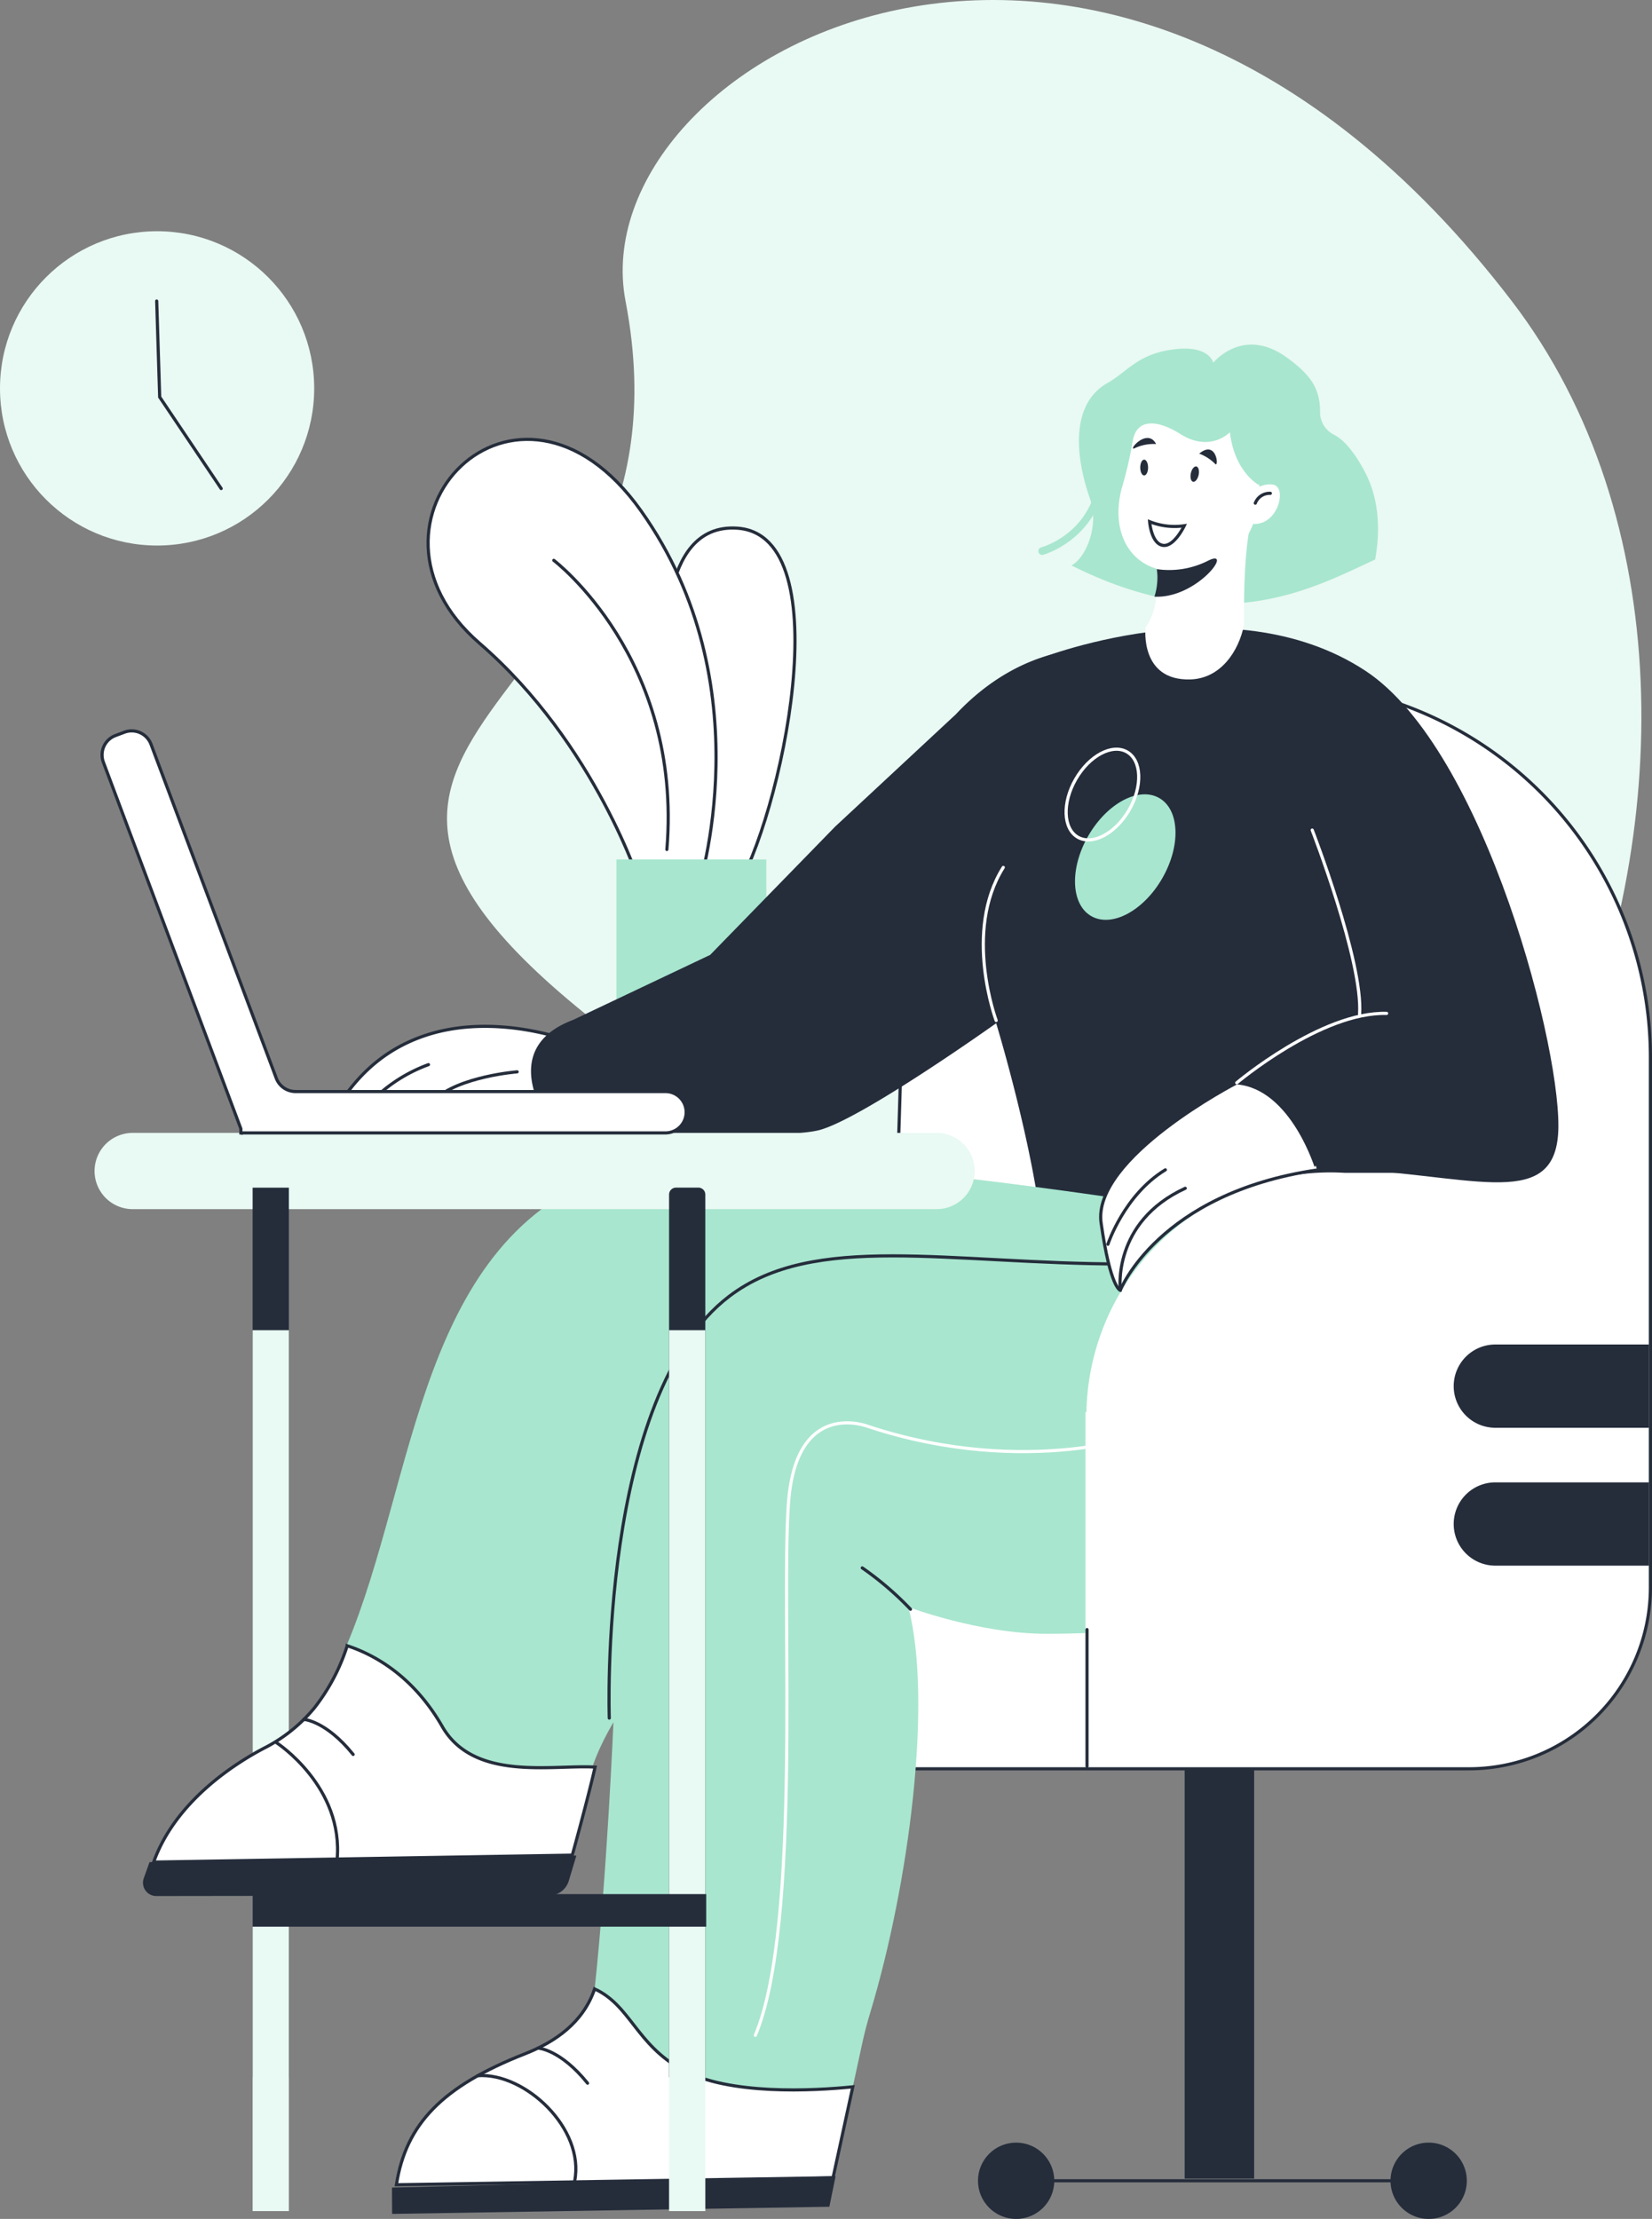 <svg id="Group_62" data-name="Group 62" xmlns="http://www.w3.org/2000/svg" width="261.924" height="351.701" viewBox="0 0 261.924 351.701">
  <rect x="0" y="0" width="261.924" height="351.701" fill="#808080" stroke="none"/>
  <g id="Group_46" data-name="Group 46" transform="translate(70.87)">
    <path id="Path_41" data-name="Path 41" d="M587,136.116c13.022,67.963-70.73,66.09,1.276,118.825,47.7,34.934,8.324,55.126,53.343,64.955,83.791,18.294,138.141-115.466,85.943-183.734C662.656,51.281,579.639,97.713,587,136.116Z" transform="translate(-558.688 -88.372)" fill="#e9f9f3"/>
  </g>
  <g id="Group_47" data-name="Group 47" transform="translate(0 36.651)">
    <circle id="Ellipse_3" data-name="Ellipse 3" cx="24.908" cy="24.908" r="24.908" fill="#e9f9f3"/>
    <path id="Path_42" data-name="Path 42" d="M539.821,107.932l.475,15.218,9.749,14.5" transform="translate(-514.977 -96.866)" fill="none" stroke="#252d3b" stroke-linecap="round" stroke-miterlimit="10" stroke-width="0.5"/>
  </g>
  <g id="Group_61" data-name="Group 61" transform="translate(14.993 54.622)">
    <g id="Group_48" data-name="Group 48" transform="translate(52.88 15.017)">
      <path id="Path_43" data-name="Path 43" d="M573.01,143.513s-1.713-21.707,11.2-20.809c16.625,1.151,6.9,46.224-.461,57.749l-10.424-4.284Z" transform="translate(-535.18 -108.627)" fill="#fff" stroke="#252d3b" stroke-linecap="round" stroke-miterlimit="10" stroke-width="0.5"/>
      <path id="Path_44" data-name="Path 44" d="M591.2,187.807s-7.077-22.556-25.586-38.574c-22.219-19.226,5.9-48.679,25.586-21.014s9.043,60.12,9.043,60.12Z" transform="translate(-557.459 -116.918)" fill="#fff" stroke="#252d3b" stroke-linecap="round" stroke-miterlimit="10" stroke-width="0.5"/>
      <rect id="Rectangle_33" data-name="Rectangle 33" width="23.756" height="33.177" transform="translate(29.869 66.586)" fill="#a8e6cf"/>
      <path id="Path_45" data-name="Path 45" d="M565.628,124.778s20.436,15.5,17.931,45.832" transform="translate(-545.699 -105.603)" fill="#fff" stroke="#252d3b" stroke-linecap="round" stroke-miterlimit="10" stroke-width="0.5"/>
    </g>
    <path id="Path_46" data-name="Path 46" d="M587.732,172.987s-12.3,2.279-19.7-3.145c-3.591-2.63-8.6-2.566-11.646.683q-.337.359-.666.766a2.48,2.48,0,0,1-1.981.92h0a2.506,2.506,0,0,1-2.1-3.806c2.718-4.435,6.814-9.412,14.3-11.907,11.18-3.728,23.085.942,23.085.942S585.992,166.029,587.732,172.987Z" transform="translate(-513.487 -47.002)" fill="#fff" stroke="#252d3b" stroke-linecap="round" stroke-miterlimit="10" stroke-width="0.5"/>
    <path id="Path_47" data-name="Path 47" d="M586.131,304.88H681.2A28.775,28.775,0,0,0,709.987,276.1V192.127a59.4,59.4,0,0,0-59.4-59.4c-31.86,0-58.573,26.03-59.379,57.866C589.937,240.6,586.131,304.88,586.131,304.88Z" transform="translate(-463.305 -79.147)" fill="#fff" stroke="#252d3b" stroke-linecap="round" stroke-miterlimit="10" stroke-width="0.5"/>
    <g id="Group_52" data-name="Group 52" transform="translate(140.065 225.831)">
      <rect id="Rectangle_34" data-name="Rectangle 34" width="11.02" height="64.85" transform="translate(43.789 64.85) rotate(180)" fill="#252d3b"/>
      <g id="Group_51" data-name="Group 51" transform="translate(0 59.15)">
        <g id="Group_50" data-name="Group 50">
          <g id="Group_49" data-name="Group 49">
            <path id="Path_48" data-name="Path 48" d="M632.105,233.628a6.048,6.048,0,1,1-6.048-6.048A6.049,6.049,0,0,1,632.105,233.628Z" transform="translate(-554.6 -227.579)" fill="#252d3b"/>
            <circle id="Ellipse_4" data-name="Ellipse 4" cx="6.049" cy="6.049" r="6.049" fill="#252d3b"/>
          </g>
          <line id="Line_14" data-name="Line 14" x1="65.409" transform="translate(7.134 6.049)" fill="none" stroke="#252d3b" stroke-linecap="round" stroke-miterlimit="10" stroke-width="0.5"/>
        </g>
      </g>
    </g>
    <path id="Path_49" data-name="Path 49" d="M568.2,207.373s34.885,1.1,41.57-.559c6.66-1.661,28.128-16.955,28.128-16.955s8.707,28.5,7.56,42.065c-1.171,14.174,4.662,28.389,4.662,28.389l55.085-4.074s-.366-19.638-2.366-43.231a1.011,1.011,0,0,1-.2.246s-.1-1.025-.342-2.854c-1.342-9.907-6.831-43.229-23.151-64.211a50.648,50.648,0,0,0-11.319-10.954c-12.076-8.319-26.279-5.069-36.305,5.64l-19.153,17.816L592.55,179.025,570.838,189.32C557.519,194.324,568.2,207.373,568.2,207.373Z" transform="translate(-494.949 -82.295)" fill="#252d3b"/>
    <path id="Path_50" data-name="Path 50" d="M560.066,326.138l69.227-1.108,3.132-14.41,1.5-6.916c.373-1.732.832-3.435,1.344-5.125,5.972-19.87,9.873-48.84,5.967-64.006,0,0,11.229,4.242,21.912,4.242,18.636,0,46.058-3.213,56.214-20.88,9.963-17.35.956-40.557.956-40.557s-103.285-19.5-125.885-11.839c-31.009,10.531-31.141,48.764-42.268,75.131,2.437,3.452,9.666,5.255,8.556,14.635-1.205,10.046,19.819,10.356,25.015,14.735,6.387-5.445,2.379-6.255,8.739-17.213,0,0-1,23.69-2.979,42.275-.6,5.635-4.5,10-8.382,12.956C571.942,316.521,561.549,316.521,560.066,326.138Z" transform="translate(-512.205 -34.479)" fill="#a8e6cf"/>
    <path id="Path_51" data-name="Path 51" d="M569.258,243.228s-1.805-51.055,19.048-66.873c13.43-10.188,34.52-5.15,62.521-5.094" transform="translate(-487.651 -25.534)" fill="none" stroke="#252d3b" stroke-linecap="round" stroke-miterlimit="10" stroke-width="0.5"/>
    <g id="Group_53" data-name="Group 53" transform="translate(157.104 130.968)">
      <line id="Line_15" data-name="Line 15" x2="18.8" transform="translate(50.589)" fill="none" stroke="#252d3b" stroke-linecap="round" stroke-miterlimit="10" stroke-width="0.5"/>
      <path id="Path_52" data-name="Path 52" d="M600.336,202.542a38.739,38.739,0,0,1,38.728-38c.742,0,1.478.027,2.21.068h34.815v22.034h-2.032a38.754,38.754,0,0,1-34.993,55.39c-.3,0-.585-.017-.878-.022v6.3h-38V202.542Z" transform="translate(-600.182 -164.306)" fill="#fff"/>
    </g>
    <path id="Path_53" data-name="Path 53" d="M593.32,196.79a49.6,49.6,0,0,0-7.643-6.55" transform="translate(-463.958 3.65)" fill="none" stroke="#252d3b" stroke-linecap="round" stroke-miterlimit="10" stroke-width="0.5"/>
    <path id="Path_54" data-name="Path 54" d="M563.67,157.543a24.426,24.426,0,0,0-10.485,7.419" transform="translate(-510.732 -43.419)" fill="#fff" stroke="#252d3b" stroke-linecap="round" stroke-miterlimit="10" stroke-width="0.5"/>
    <path id="Path_55" data-name="Path 55" d="M570.993,158.01s-9.256.732-13.125,4.442" transform="translate(-503.991 -42.747)" fill="#fff" stroke="#252d3b" stroke-linecap="round" stroke-miterlimit="10" stroke-width="0.5"/>
    <line id="Line_16" data-name="Line 16" y2="21.67" transform="translate(157.353 203.667)" fill="#fff" stroke="#252d3b" stroke-linecap="round" stroke-miterlimit="10" stroke-width="0.5"/>
    <path id="Path_56" data-name="Path 56" d="M555.4,248.632l69.227-1.108,3.132-14.41c-6.182.622-19.651,1.371-27.076-2.73-7.3-4.033-8.19-10.185-13.857-12.791-1.83,5.362-6.245,8.4-11.08,10.3C562.7,233.017,556.885,239.016,555.4,248.632Z" transform="translate(-507.541 43.027)" fill="#fff" stroke="#252d3b" stroke-linecap="round" stroke-miterlimit="10" stroke-width="0.5"/>
    <path id="Path_57" data-name="Path 57" d="M595.583,168.988s-5.267-14.1,1.127-24.259" transform="translate(-452.634 -61.865)" fill="none" stroke="#fff" stroke-linecap="round" stroke-miterlimit="10" stroke-width="0.5"/>
    <path id="Path_58" data-name="Path 58" d="M625.446,229.762l-.986,4.843-69.326,1.134-.022-4.174Z" transform="translate(-507.958 60.543)" fill="#252d3b"/>
    <path id="Path_59" data-name="Path 59" d="M541.828,174.065H669.289a6.043,6.043,0,0,0,6.043-6.043h0a6.045,6.045,0,0,0-6.043-6.045H541.828a6.047,6.047,0,0,0-6.045,6.045h0A6.045,6.045,0,0,0,541.828,174.065Z" transform="translate(-535.783 -37.036)" fill="#e9f9f3"/>
    <path id="Rectangle_35" data-name="Rectangle 35" d="M0,0H5.747a0,0,0,0,1,0,0V139.9a1.1,1.1,0,0,1-1.1,1.1H1.1A1.1,1.1,0,0,1,0,139.9V0A0,0,0,0,1,0,0Z" transform="translate(96.835 274.616) rotate(180)" fill="#252d3b"/>
    <g id="Group_54" data-name="Group 54" transform="translate(25.061 133.623)">
      <rect id="Rectangle_36" data-name="Rectangle 36" width="5.747" height="140.994" transform="translate(5.747 140.994) rotate(180)" fill="#252d3b"/>
      <rect id="Rectangle_37" data-name="Rectangle 37" width="5.747" height="139.621" transform="translate(5.747 162.214) rotate(180)" fill="#e9f9f3"/>
    </g>
    <rect id="Rectangle_38" data-name="Rectangle 38" width="5.747" height="139.621" transform="translate(96.835 295.837) rotate(180)" fill="#e9f9f3"/>
    <rect id="Rectangle_39" data-name="Rectangle 39" width="71.923" height="5.164" transform="translate(25.052 245.594)" fill="#252d3b"/>
    <path id="Path_60" data-name="Path 60" d="M539.624,229.587l66.37-1.1s2.313-8.3,3.618-13.954c-6.782-.41-19.219,2.318-24.249-6.462-4.711-8.187-11.034-11.461-15.052-12.773a31.327,31.327,0,0,1-5.233,9.887,25.117,25.117,0,0,1-8,6.372C552.632,213.9,543.1,219.868,539.624,229.587Z" transform="translate(-530.254 10.932)" fill="#fff" stroke="#252d3b" stroke-linecap="round" stroke-miterlimit="10" stroke-width="0.5"/>
    <path id="Path_61" data-name="Path 61" d="M539.965,209.973l67.675-1.042-1.2,4a3.271,3.271,0,0,1-3.128,2.332l-62.276.081a2.108,2.108,0,0,1-1.986-2.818Z" transform="translate(-531.251 30.556)" fill="#252d3b"/>
    <g id="Group_55" data-name="Group 55" transform="translate(28.86 217.902)">
      <path id="Path_62" data-name="Path 62" d="M547.613,201.6s10.751,6.98,9.58,18.68" transform="translate(-547.613 -197.898)" fill="none" stroke="#252d3b" stroke-linecap="round" stroke-miterlimit="10" stroke-width="0.5"/>
      <path id="Path_63" data-name="Path 63" d="M549.383,200.083s3.5.2,7.819,5.555" transform="translate(-545.065 -200.083)" fill="none" stroke="#252d3b" stroke-linecap="round" stroke-miterlimit="10" stroke-width="0.5"/>
    </g>
    <g id="Group_56" data-name="Group 56" transform="translate(60.781 270.008)">
      <path id="Path_64" data-name="Path 64" d="M560.7,223.244c7.426-.517,16.982,8.351,15.337,16.7" transform="translate(-560.698 -218.879)" fill="none" stroke="#252d3b" stroke-linecap="round" stroke-miterlimit="10" stroke-width="0.5"/>
      <path id="Path_65" data-name="Path 65" d="M564.621,221.442s3.5.2,7.816,5.555" transform="translate(-555.051 -221.442)" fill="none" stroke="#252d3b" stroke-linecap="round" stroke-miterlimit="10" stroke-width="0.5"/>
    </g>
    <g id="Group_57" data-name="Group 57" transform="translate(215.49 158.48)">
      <path id="Path_66" data-name="Path 66" d="M624.115,182.326h0a6.6,6.6,0,0,0,6.6,6.6h24.349v-13.2H630.716A6.6,6.6,0,0,0,624.115,182.326Z" transform="translate(-624.115 -175.725)" fill="#252d3b"/>
      <path id="Path_67" data-name="Path 67" d="M624.115,191.284h0a6.6,6.6,0,0,0,6.6,6.6h24.349v-13.2H630.716A6.6,6.6,0,0,0,624.115,191.284Z" transform="translate(-624.115 -162.83)" fill="#252d3b"/>
    </g>
    <path id="Path_68" data-name="Path 68" d="M596.865,134.312s30.816-12.573,52.462,1.627c19.046,12.49,31.514,61.2,30.565,73.535s-14.581,6-35.917,5.369Z" transform="translate(-447.853 -84.253)" fill="#252d3b"/>
    <path id="Path_69" data-name="Path 69" d="M622.741,158.723s-22.983,11.863-21.5,22.244,3.042,10.636,3.042,10.636,6-15.354,31.212-19.063C635.5,172.541,631.638,159.465,622.741,158.723Z" transform="translate(-441.652 -41.721)" fill="#fff" stroke="#252d3b" stroke-linecap="round" stroke-miterlimit="10" stroke-width="0.5"/>
    <g id="Group_60" data-name="Group 60" transform="translate(149.652)">
      <g id="Group_58" data-name="Group 58" transform="translate(5.244)">
        <path id="Path_70" data-name="Path 70" d="M599.277,145.762c23.766,11.924,38.481,3.476,48.135-.934.644-3.428,1.008-8.965-1.669-13.979-1.922-3.6-3.589-5.162-4.838-5.794a3.994,3.994,0,0,1-2.22-3.576c.015-3.886-1.625-6.011-5.255-8.658-6.965-5.069-11.683.82-11.683.82s-.563-2.7-5.779-2.178c-6.157.62-7.714,3.552-10.956,5.365-5.491,3.069-5.491,10.671-2.793,18.394C603.7,139.46,601.563,144.552,599.277,145.762Z" transform="translate(-599.277 -110.762)" fill="#a8e6cf"/>
        <path id="Path_71" data-name="Path 71" d="M612.116,117.545c-3.125-1.983-6.953-2.884-7.565,1.332a63.756,63.756,0,0,1-1.752,7.458c-2.193,8.76,3.527,14.842,11.82,12.412,8.429-2.469,10.334-6.162,10.026-16.538-.229-7.619-4.669-4.918-4.669-4.918S616.87,120.563,612.116,117.545Z" transform="translate(-594.885 -103.389)" fill="#fff"/>
        <path id="Path_72" data-name="Path 72" d="M603.743,119.489c0,.693.281,1.254.622,1.254s.622-.561.622-1.254-.278-1.254-.622-1.254S603.743,118.8,603.743,119.489Z" transform="translate(-592.848 -100.005)" fill="#252d3b"/>
        <path id="Path_73" data-name="Path 73" d="M607.08,119.683c-.163.664-.032,1.3.3,1.415s.729-.324.9-.988.032-1.3-.3-1.417S607.246,119.02,607.08,119.683Z" transform="translate(-588.145 -99.372)" fill="#252d3b"/>
        <path id="Path_74" data-name="Path 74" d="M604.353,122.266a10.658,10.658,0,0,0,5.491.646s-1.615,3.423-3.425,3.1S604.353,122.266,604.353,122.266Z" transform="translate(-591.97 -94.202)" fill="none" stroke="#252d3b" stroke-linecap="round" stroke-miterlimit="10" stroke-width="0.5"/>
        <path id="Path_75" data-name="Path 75" d="M605.892,129.9s.771,5.679-1.783,9.239c0,0-.976,8.468,7.1,8.241,4.73-.132,7.67-4.35,8.531-8.7,0,0-.271-10.836,1.122-16.484C620.861,122.19,606.821,129.16,605.892,129.9Z" transform="translate(-592.374 -94.311)" fill="#fff"/>
        <path id="Path_76" data-name="Path 76" d="M605.035,126.339a13.634,13.634,0,0,0,8.114-1.325c4.242-2.12-1.673,6.026-8.482,5.691A9.9,9.9,0,0,0,605.035,126.339Z" transform="translate(-591.518 -90.754)" fill="#252d3b"/>
        <path id="Path_77" data-name="Path 77" d="M606.943,117.789a7.048,7.048,0,0,0-3.315.622C602.179,119.17,605.491,115.028,606.943,117.789Z" transform="translate(-593.53 -102.03)" fill="#252d3b"/>
        <path id="Path_78" data-name="Path 78" d="M607.576,118.229a7.046,7.046,0,0,1,2.486,1.586C610.752,120.713,610.408,115.88,607.576,118.229Z" transform="translate(-587.33 -100.95)" fill="#252d3b"/>
        <path id="Path_79" data-name="Path 79" d="M611.683,121.854s2.232-2.418,4.555-1.954.559,7.438-4.276,6.043S611.683,121.854,611.683,121.854Z" transform="translate(-584.219 -97.693)" fill="#fff"/>
        <path id="Path_80" data-name="Path 80" d="M611.221,121.992a2.428,2.428,0,0,1,2.386-1.559" transform="translate(-582.083 -96.862)" fill="none" stroke="#252d3b" stroke-linecap="round" stroke-miterlimit="10" stroke-width="0.5"/>
      </g>
      <g id="Group_59" data-name="Group 59" transform="translate(0 15.977)">
        <path id="Path_81" data-name="Path 81" d="M597.737,134.668a.609.609,0,0,1-.159-1.2c.42-.115,10.3-2.964,9.009-15.484a.61.61,0,0,1,.547-.668.586.586,0,0,1,.668.544c1.4,13.574-9.795,16.755-9.907,16.784A.608.608,0,0,1,597.737,134.668Z" transform="translate(-597.127 -117.311)" fill="#a8e6cf"/>
      </g>
      <path id="Path_82" data-name="Path 82" d="M614.225,128.034s-4.711-2.435-4.711-10.636S621.551,118.293,614.225,128.034Z" transform="translate(-579.296 -105.8)" fill="#a8e6cf"/>
    </g>
    <path id="Path_83" data-name="Path 83" d="M558.279,198.922l-21.8-58.1a3.278,3.278,0,0,1,1.918-4.22l1.417-.532a3.277,3.277,0,0,1,4.22,1.918L563.888,190.9a3.278,3.278,0,0,0,3.069,2.127H625.6a3.277,3.277,0,0,1,3.279,3.276h0a3.279,3.279,0,0,1-3.279,3.279H558.584l-.051.02-.007-.02h-.246Z" transform="translate(-535.082 -74.637)" fill="#fff" stroke="#252d3b" stroke-linecap="round" stroke-miterlimit="10" stroke-width="0.5"/>
    <path id="Path_84" data-name="Path 84" d="M610.014,165.219s13.405-11.29,23.764-11" transform="translate(-428.924 -48.216)" fill="none" stroke="#fff" stroke-linecap="round" stroke-miterlimit="10" stroke-width="0.5"/>
    <path id="Path_85" data-name="Path 85" d="M614.919,142.3s8.089,20.853,7.514,29.2" transform="translate(-421.863 -65.359)" fill="none" stroke="#fff" stroke-linecap="round" stroke-miterlimit="10" stroke-width="0.5"/>
    <path id="Path_86" data-name="Path 86" d="M601.641,176.174s2.569-7.824,9.109-11.8" transform="translate(-440.978 -33.578)" fill="none" stroke="#252d3b" stroke-linecap="round" stroke-miterlimit="10" stroke-width="0.5"/>
    <path id="Path_87" data-name="Path 87" d="M602.478,181.738s-1.383-10.79,10.295-16.162" transform="translate(-439.846 -31.855)" fill="none" stroke="#252d3b" stroke-linecap="round" stroke-miterlimit="10" stroke-width="0.5"/>
    <path id="Path_88" data-name="Path 88" d="M601.614,146.547c-2.984,5.165-2.779,10.866.456,12.732s8.275-.805,11.256-5.97,2.779-10.866-.456-12.734S604.6,141.38,601.614,146.547Z" transform="translate(-444.054 -68.702)" fill="#a8e6cf"/>
    <path id="Path_89" data-name="Path 89" d="M600.449,141.794c-2.154,3.732-2.005,7.85.332,9.2s5.979-.583,8.134-4.316,2.008-7.85-.332-9.2S602.605,138.062,600.449,141.794Z" transform="translate(-444.886 -72.921)" fill="none" stroke="#fff" stroke-linecap="round" stroke-miterlimit="10" stroke-width="0.5"/>
    <path id="Path_90" data-name="Path 90" d="M641.507,182.334s-19.485,7.424-44.844-.927c0,0-11.441-4.64-12.678,12.061s2.164,66.8-5.257,84.428" transform="translate(-473.962 -9.918)" fill="none" stroke="#fff" stroke-linecap="round" stroke-miterlimit="10" stroke-width="0.5"/>
  </g>
</svg>
